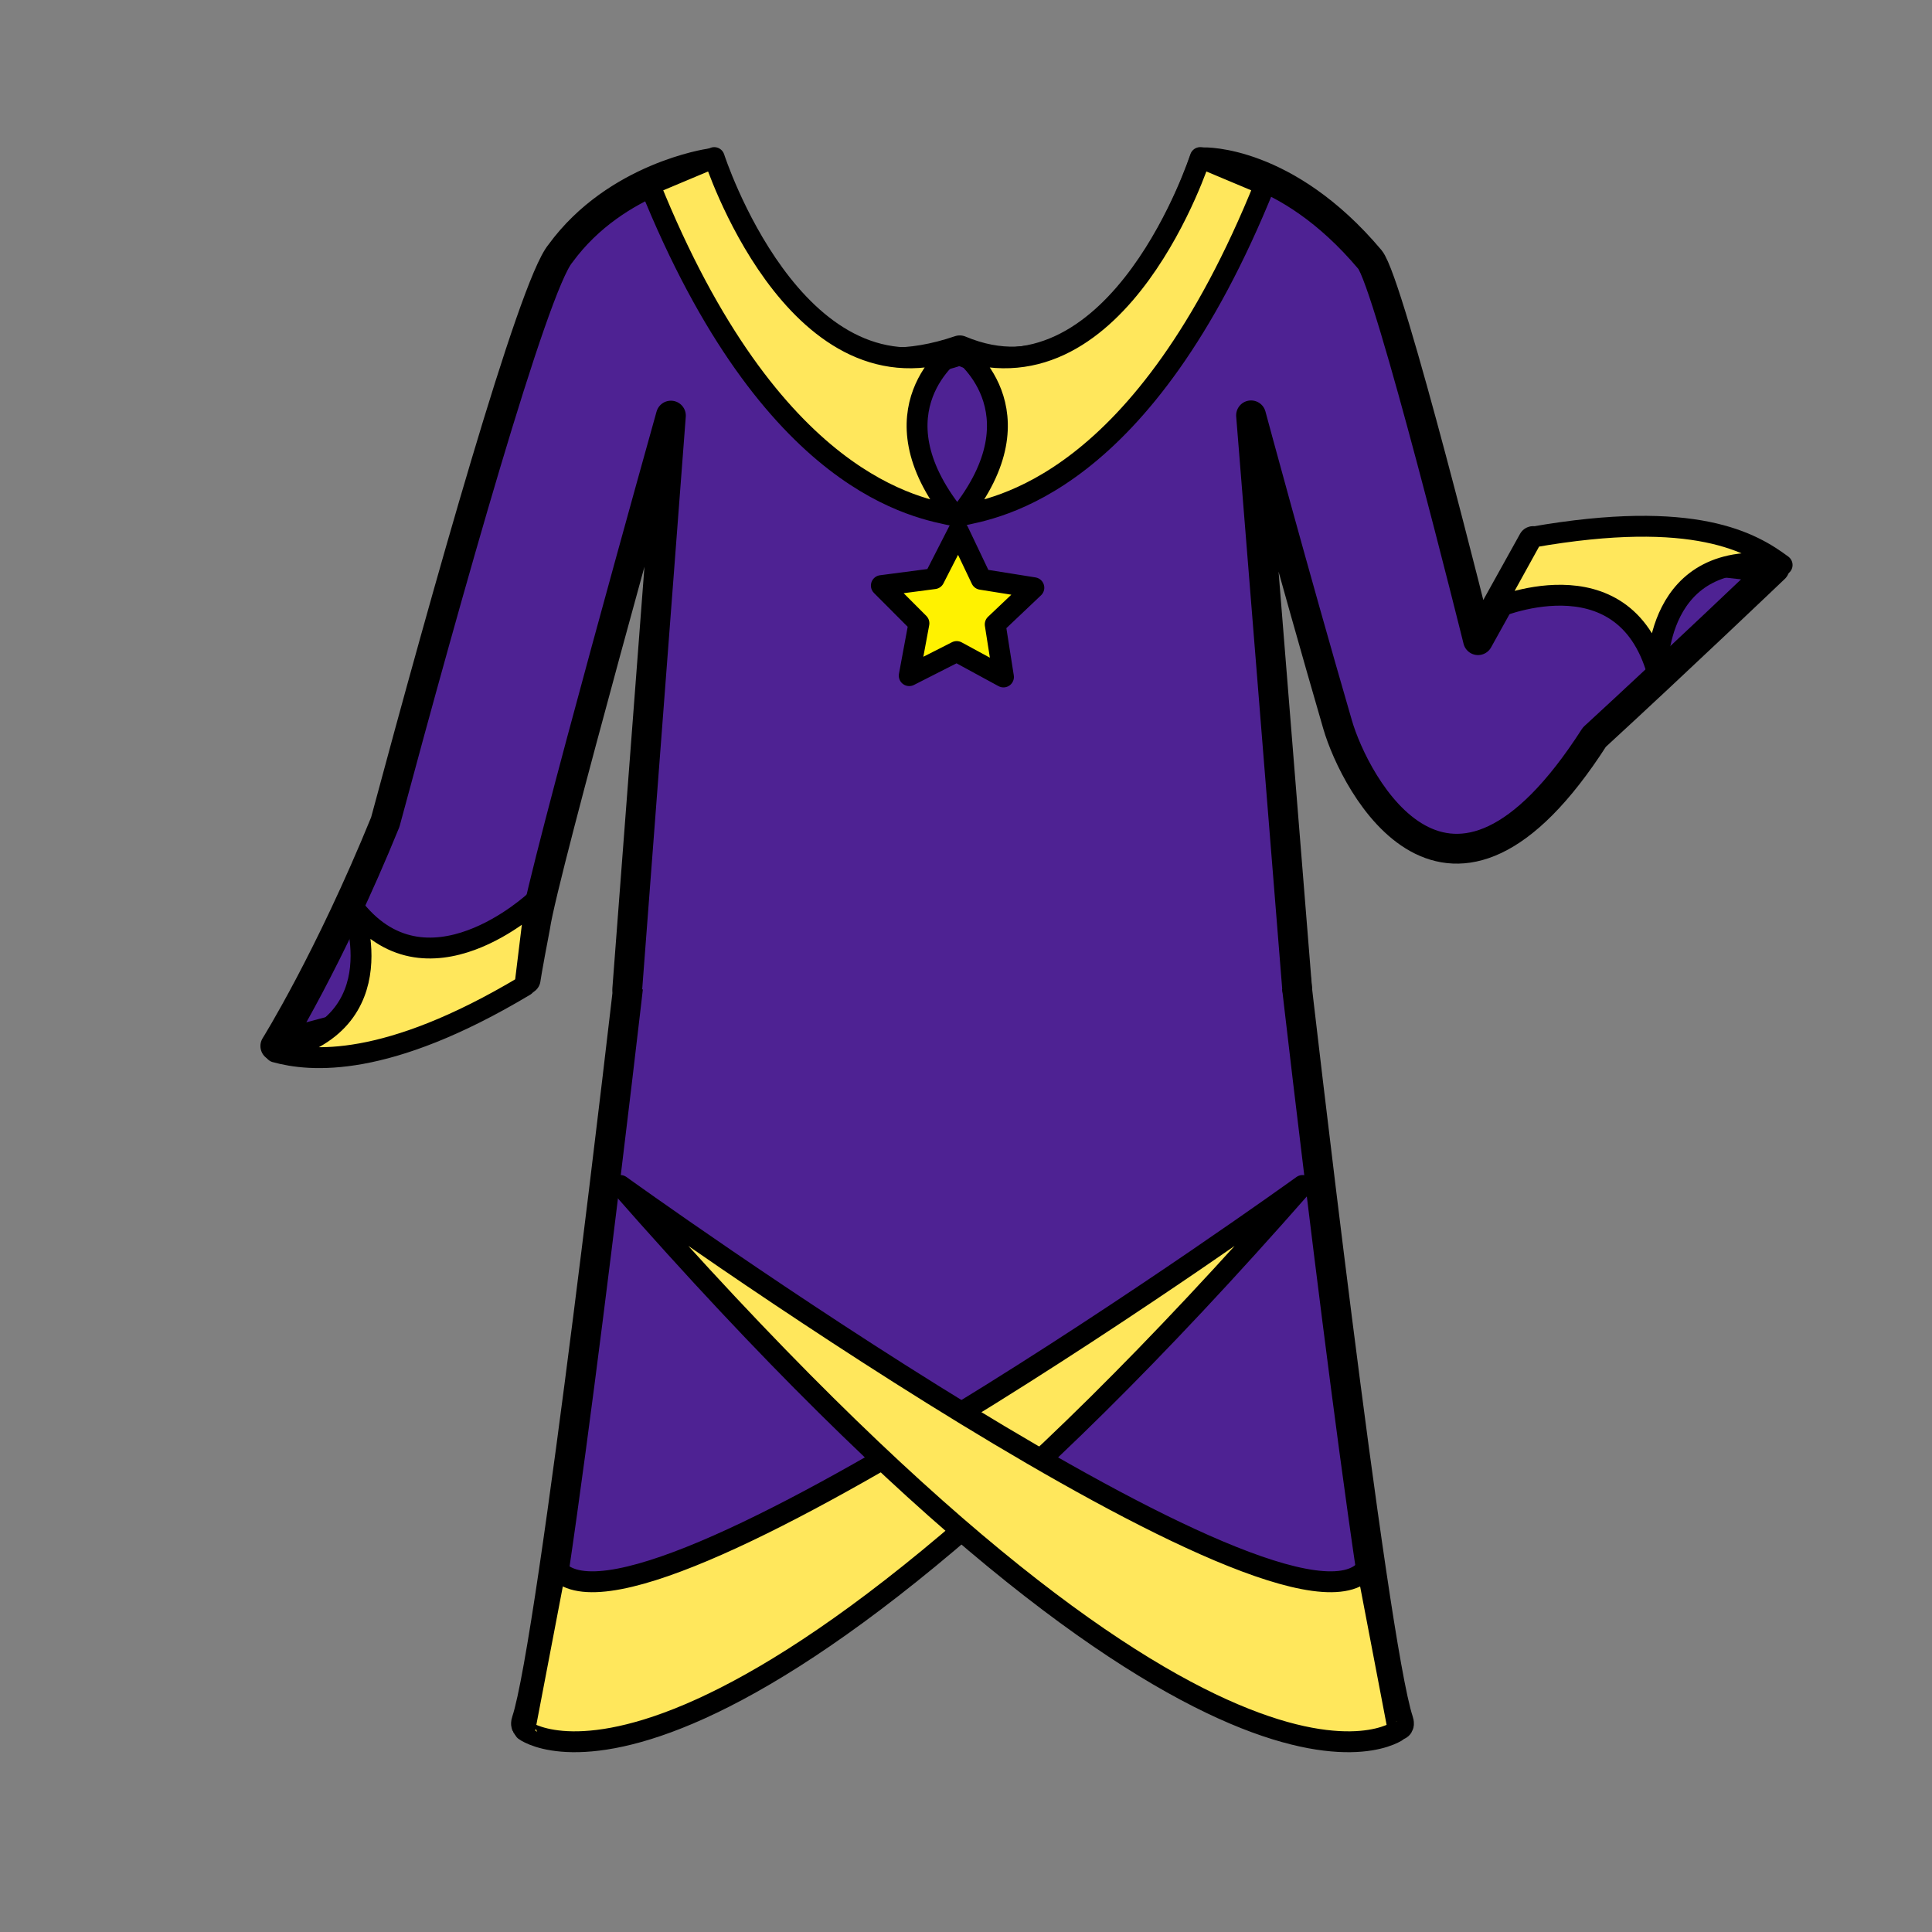 <?xml version="1.0" encoding="utf-8"?>
<!-- Generator: Adobe Illustrator 15.1.0, SVG Export Plug-In . SVG Version: 6.00 Build 0)  -->
<!DOCTYPE svg PUBLIC "-//W3C//DTD SVG 1.1//EN" "http://www.w3.org/Graphics/SVG/1.1/DTD/svg11.dtd">
<svg version="1.1" id="Layer_1" xmlns="http://www.w3.org/2000/svg" xmlns:xlink="http://www.w3.org/1999/xlink" x="0px" y="0px"
	 width="648px" height="648px" viewBox="216 387 648 648" enable-background="new 216 387 648 648" xml:space="preserve">
<rect x="216" y="387" width="648" height="648" fill="#808080" stroke="none"/>
<g>
	<g>
		<g>
			<path fill="#4E2293" d="M548.685,712.002H651.56c0,0,24.545,221.756,33.504,248.563c4.467,13.365-79.416-66.031-151-67.229"/>
			<path fill="#4E2293" d="M554.536,895.67c-71.585,1.191-166.408,78.26-161.941,64.895c8.959-26.807,33.503-248.563,33.503-248.563
				h112.135h10.452"/>
		</g>
		<g>
			
				<path fill="none" stroke="#000000" stroke-width="10" stroke-linecap="round" stroke-linejoin="round" stroke-miterlimit="10" d="
				M650.565,714.439c0,0,25.539,222.975,34.498,249.779c4.467,13.365-74.926-67.02-146.51-68.215"/>
			
				<path fill="none" stroke="#000000" stroke-width="10" stroke-linecap="round" stroke-linejoin="round" stroke-miterlimit="10" d="
				M548.685,715.658"/>
			
				<path fill="none" stroke="#000000" stroke-width="10" stroke-linecap="round" stroke-linejoin="round" stroke-miterlimit="10" d="
				M548.685,715.658"/>
			
				<path fill="none" stroke="#000000" stroke-width="10" stroke-linecap="round" stroke-linejoin="round" stroke-miterlimit="10" d="
				M538.232,715.658"/>
			
				<path fill="none" stroke="#000000" stroke-width="10" stroke-linecap="round" stroke-linejoin="round" stroke-miterlimit="10" d="
				M536.122,897.475c-71.585,1.193-147.994,80.109-143.526,66.744c8.959-26.805,34.499-249.779,34.499-249.779"/>
		</g>
	</g>
	
		<path fill="#4E2293" stroke="#000000" stroke-width="10" stroke-linecap="round" stroke-linejoin="round" stroke-miterlimit="10" d="
		M651.073,718.689l-15.467-192.378c0,0,13.957,51.892,29.047,103.782c5.646,19.416,37.076,80.594,86.105,4.15
		c27.307-25.085,60.43-56.702,60.43-56.702l-80.988-9.06l-18.465,33.234c0,0-29.729-119.922-36.281-127.698
		c-28.258-33.548-55.754-32.581-55.754-32.581s-28.305,85.564-81.801,63.064c-68.836,23.5-83.861-62.675-83.861-62.675
		s-31.309,4.509-50.063,30.192c-9.219,10.945-38.129,114.028-58.75,190.715c-18.896,46.375-36.879,75.102-36.879,75.102
		l83.973-22.387c0,0,0.343-2.809,3.217-17.779c2.528-17.834,45.49-171.27,45.49-171.27l-14.646,192.451"/>
	
		<path fill="#FFE75C" stroke="#000000" stroke-width="7" stroke-linecap="round" stroke-linejoin="round" stroke-miterlimit="10" d="
		M455.554,439.851c0,0,26.579,82.474,80.666,64.651c0,0-28.427,19.941,0,55.5c-11.852-2.535-61.491-9.621-102.321-111.052
		L455.554,439.851z"/>
	
		<path fill="#FFE75C" stroke="#000000" stroke-width="7" stroke-linecap="round" stroke-linejoin="round" stroke-miterlimit="10" d="
		M640.22,448.95c-40.83,101.431-90.471,108.517-102.321,111.052c28.426-35.559,0-55.5,0-55.5
		c54.088,17.821,80.667-64.651,80.667-64.651L640.22,448.95z"/>
	
		<path fill="#FFE75C" stroke="#000000" stroke-width="7" stroke-linecap="round" stroke-linejoin="round" stroke-miterlimit="10" d="
		M392.052,717.615c-46.529,27.887-72.029,25.467-83.708,22.234C350.229,730.502,334,690.637,334,690.637
		c24.729,33.109,61.534-1.482,61.534-1.482L392.052,717.615z"/>
	
		<path fill="#FFE75C" stroke="#000000" stroke-width="7" stroke-linecap="round" stroke-linejoin="round" stroke-miterlimit="10" d="
		M729.972,567.154c54.738-9.592,73.775,1.957,83.758,9.348c-43.488-6.459-41.824,36.063-41.824,36.063
		c-11.484-40.821-55.291-21.227-55.291-21.227L729.972,567.154z"/>
	
		<path fill="#FFE75C" stroke="#000000" stroke-width="7" stroke-linecap="round" stroke-linejoin="round" stroke-miterlimit="10" d="
		M652.886,784.615c0,0-225.304,162.387-250.472,128.188l-10.444,54.59C391.969,967.393,452.171,1013.502,652.886,784.615z"/>
	
		<path fill="#FFE75C" stroke="#000000" stroke-width="7" stroke-linecap="round" stroke-linejoin="round" stroke-miterlimit="10" d="
		M684.993,967.393l-10.443-54.59c-25.168,34.199-250.471-128.188-250.471-128.188C624.792,1013.502,684.995,967.393,684.993,967.393
		z"/>
	
		<polygon fill="#FFF200" stroke="#000000" stroke-width="7" stroke-linecap="round" stroke-linejoin="round" stroke-miterlimit="10" points="
		552.569,614.056 536.876,605.526 520.956,613.614 524.217,596.056 511.605,583.411 529.314,581.089 537.442,565.185 
		545.122,581.311 562.759,584.126 549.796,596.413 	"/>
</g>
</svg>
